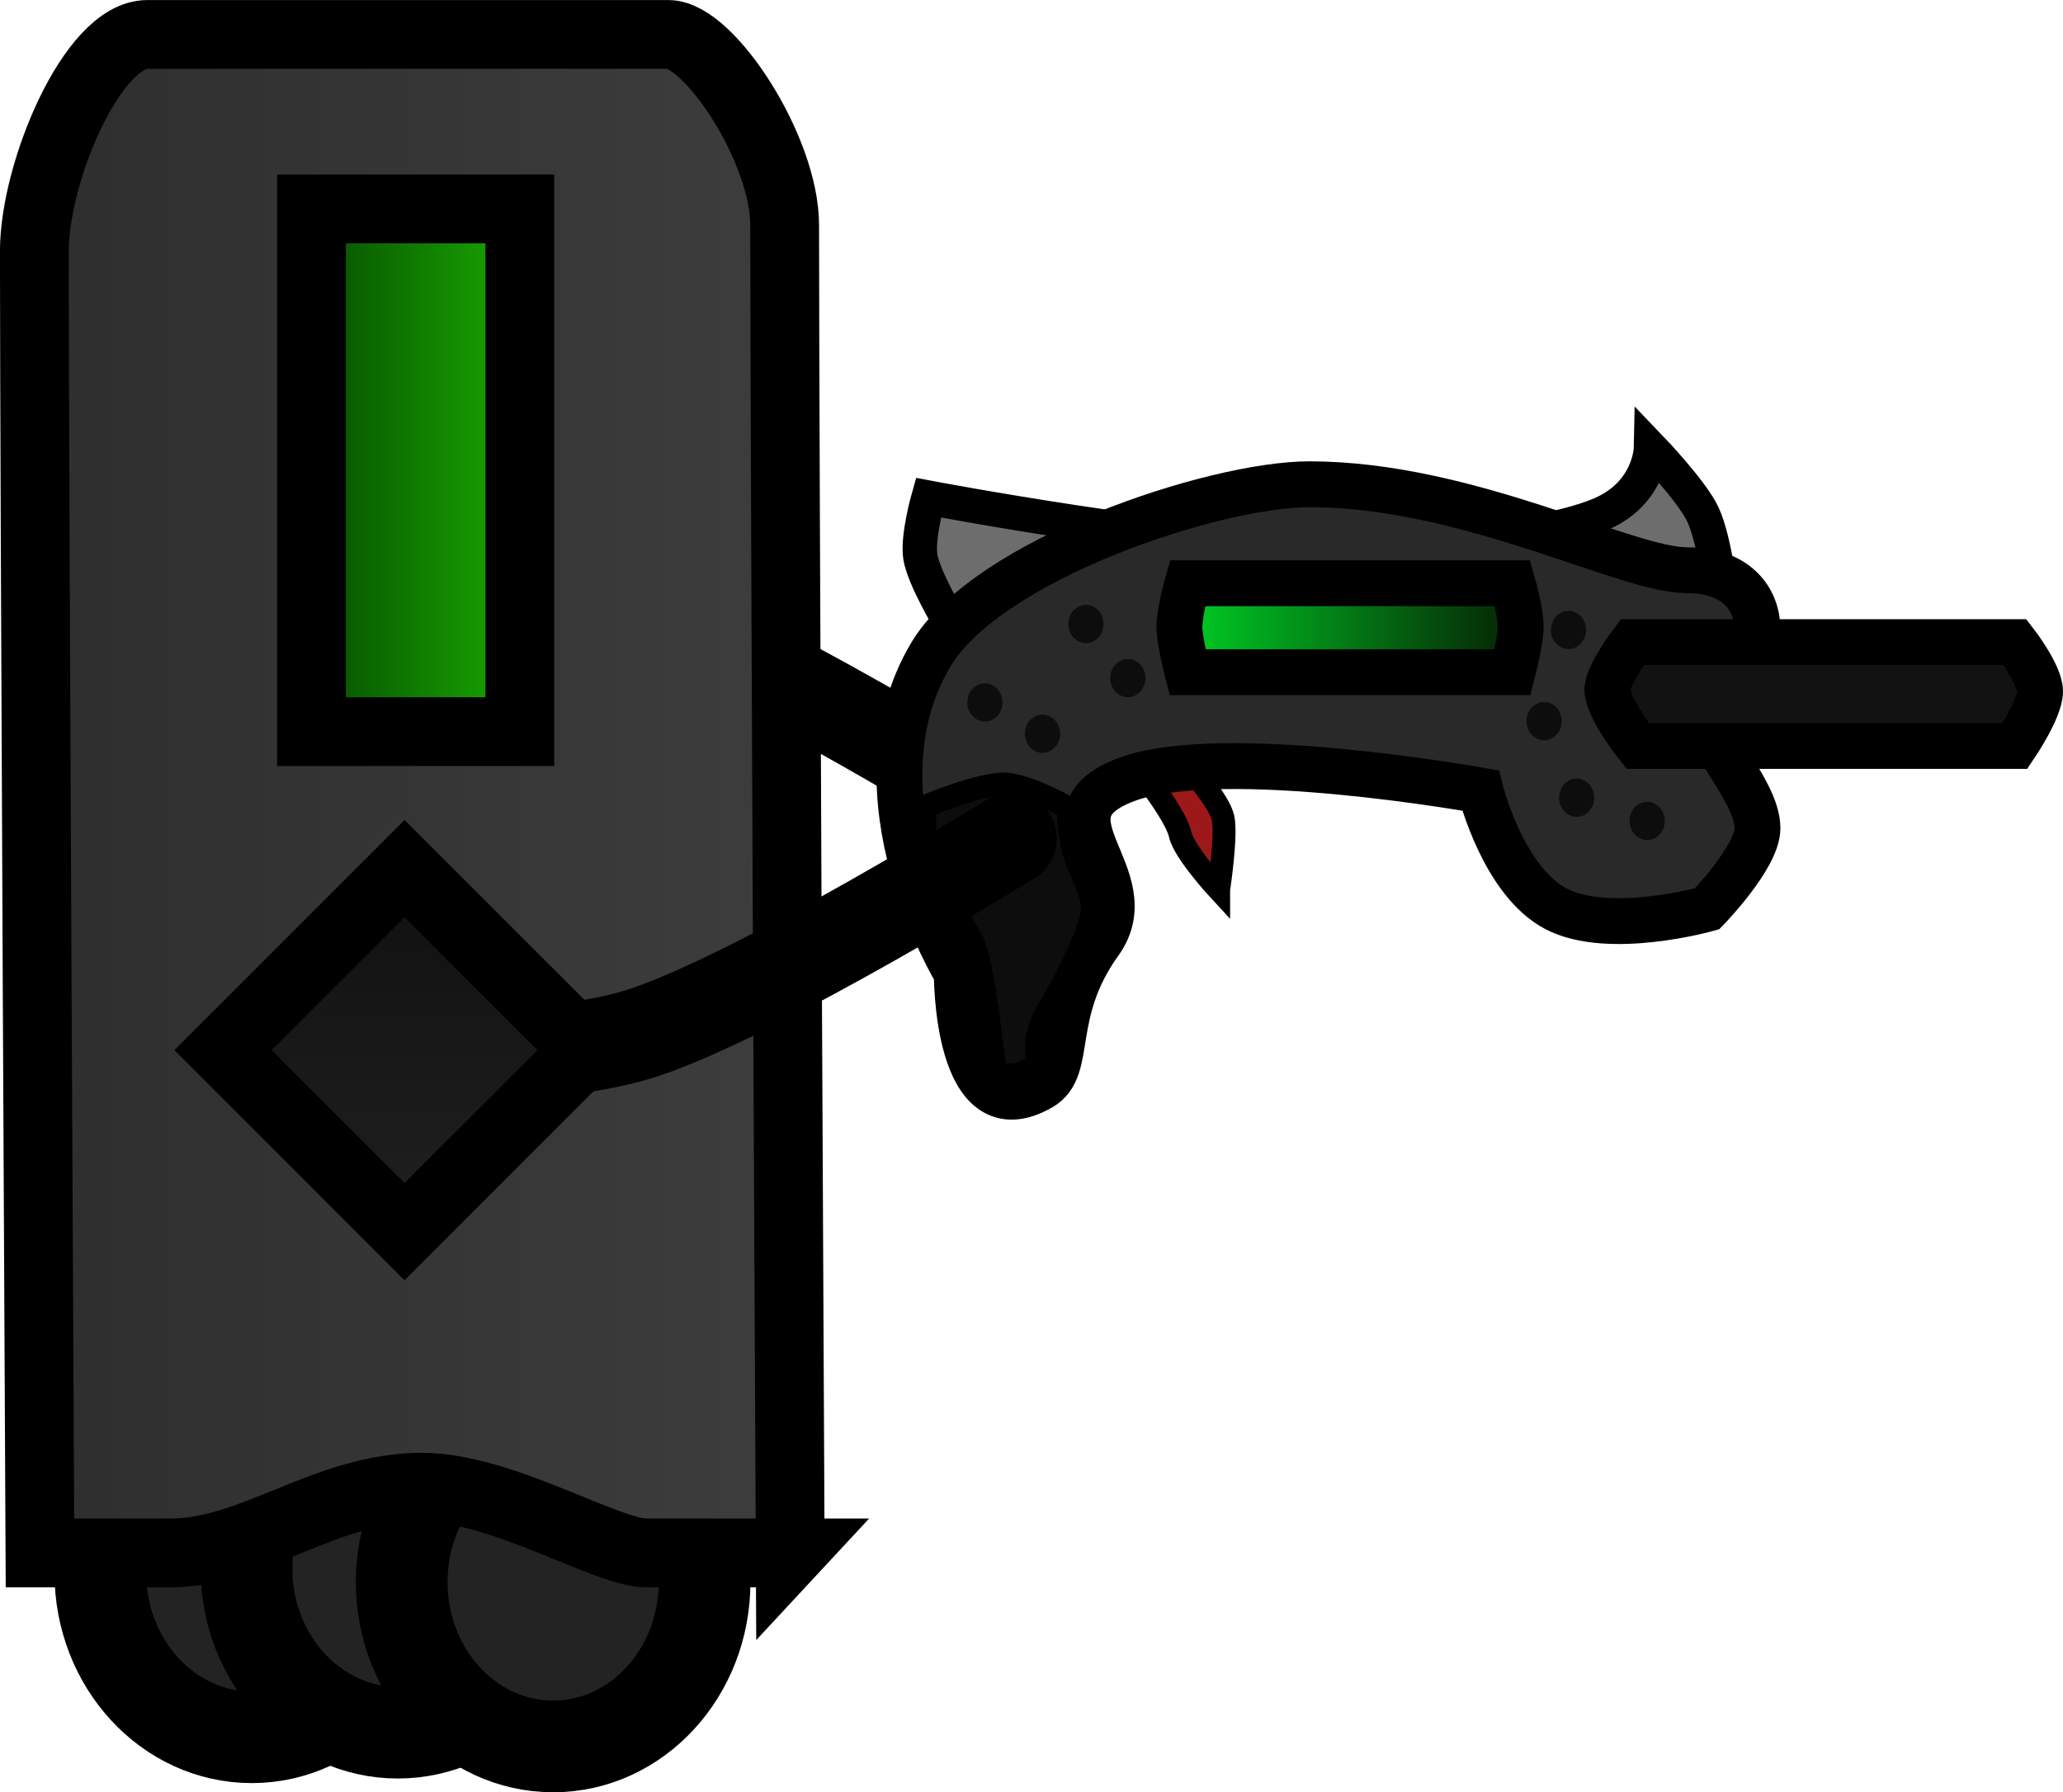 <svg version="1.1" xmlns="http://www.w3.org/2000/svg" xmlns:xlink="http://www.w3.org/1999/xlink" width="44.983" height="39.086" viewBox="0,0,44.983,39.086"><defs><linearGradient x1="201.993" y1="188.723" x2="199.023" y2="191.692" gradientUnits="userSpaceOnUse" id="color-1"><stop offset="0" stop-color="#333333"/><stop offset="1" stop-color="#515151"/></linearGradient><linearGradient x1="247.95" y1="175.014" x2="231.591" y2="175.014" gradientUnits="userSpaceOnUse" id="color-2"><stop offset="0" stop-color="#3d3d3d"/><stop offset="1" stop-color="#2e2e2e"/></linearGradient><linearGradient x1="237.511" y1="166.748" x2="242.054" y2="166.748" gradientUnits="userSpaceOnUse" id="color-3"><stop offset="0" stop-color="#054e00"/><stop offset="1" stop-color="#1aa800"/></linearGradient><linearGradient x1="256.613" y1="170.182" x2="263.699" y2="170.182" gradientUnits="userSpaceOnUse" id="color-4"><stop offset="0" stop-color="#00cb24"/><stop offset="1" stop-color="#062505"/></linearGradient><linearGradient x1="239.54" y1="175.435" x2="239.54" y2="183.352" gradientUnits="userSpaceOnUse" id="color-5"><stop offset="0" stop-color="#101010"/><stop offset="1" stop-color="#202020"/></linearGradient></defs><g transform="translate(-230.719,-156.492)"><g data-paper-data="{&quot;isPaintingLayer&quot;:true}" fill-rule="nonzero" stroke-linejoin="miter" stroke-miterlimit="10" stroke-dasharray="" stroke-dashoffset="0" style="mix-blend-mode: normal"><path d="M238.137,169.31c0,0 4.176,-0.203 6.368,0.522c2.546,0.841 8.007,4.228 8.007,4.228" data-paper-data="{&quot;index&quot;:null}" fill="none" stroke="#000000" stroke-width="2" stroke-linecap="round"/><path d="M236.209,194.379c-1.824,0 -3.302,-1.605 -3.302,-3.584c0,-1.979 1.478,-3.584 3.302,-3.584c1.824,0 3.302,1.605 3.302,3.584c0,1.979 -1.478,3.584 -3.302,3.584z" data-paper-data="{&quot;index&quot;:null}" fill="#232323" stroke="#000000" stroke-width="2" stroke-linecap="butt"/><path d="M239.395,194.279c-1.824,0 -3.302,-1.605 -3.302,-3.584c0,-1.979 1.478,-3.584 3.302,-3.584c1.824,0 3.302,1.605 3.302,3.584c0,1.979 -1.478,3.584 -3.302,3.584z" data-paper-data="{&quot;index&quot;:null}" fill="#232323" stroke="#000000" stroke-width="2" stroke-linecap="butt"/><path d="M242.78,194.579c-1.824,0 -3.302,-1.605 -3.302,-3.584c0,-1.979 1.478,-3.584 3.302,-3.584c1.824,0 3.302,1.605 3.302,3.584c0,1.979 -1.478,3.584 -3.302,3.584z" data-paper-data="{&quot;index&quot;:null}" fill="#232323" stroke="#000000" stroke-width="2" stroke-linecap="butt"/><path d="" fill="url(#color-1)" stroke="#000000" stroke-width="1.5" stroke-linecap="butt"/><path d="M247.95,190.359c0,0 -1.731,0 -3.138,0c-0.872,0 -3.155,-1.433 -4.896,-1.433c-2.075,0 -3.686,1.433 -5.47,1.433c-1.675,0 -2.856,0 -2.856,0c0,0 -0.122,-23.598 -0.122,-28.389c0,-1.723 1.267,-4.727 2.463,-4.727c3.328,0 9.5,0 11.361,0c0.892,0 2.536,2.506 2.536,4.161c0,4.727 0.121,28.956 0.121,28.956z" data-paper-data="{&quot;index&quot;:null}" fill="url(#color-2)" stroke="#000000" stroke-width="1.5" stroke-linecap="butt"/><path d="M237.511,172.448v-11.4h4.543v11.4z" fill="url(#color-3)" stroke="#000000" stroke-width="1.5" stroke-linecap="butt"/><g stroke-linecap="butt"><path d="M251.424,170.036c0,0 -0.556,-0.926 -0.636,-1.393c-0.073,-0.426 0.175,-1.297 0.175,-1.297c0,0 5.682,1.076 8.531,1.076c1.666,0 4.559,-0.089 6.071,-0.692c1.132,-0.451 1.153,-1.46 1.153,-1.46c0,0 0.895,0.933 1.133,1.444c0.27,0.581 0.404,1.86 0.404,1.86z" fill="#6d6d6d" stroke="#000000" stroke-width="0.75"/><path d="M257.291,175.892c0,0 -0.749,-0.81 -0.838,-1.2c-0.085,-0.371 -0.632,-1.085 -0.632,-1.085l0.843,-0.354c0,0 0.634,0.693 0.721,1.074c0.087,0.381 -0.094,1.565 -0.094,1.565z" fill="#9d1919" stroke="#000000" stroke-width="0.5"/><path d="M251.583,177.719c0,0 -2.384,-3.886 -0.572,-6.943c1.236,-2.086 6.185,-3.723 8.258,-3.723c3.464,0 6.891,1.875 8.234,1.875c1.106,0 1.537,0.658 1.537,1.289c0,0.358 -1.318,0.852 -1.318,1.407c0,0.846 1.318,2.068 1.318,2.93c0,0.629 -1.098,1.758 -1.098,1.758c0,0 -2.139,0.603 -3.294,0c-1.155,-0.603 -1.647,-2.579 -1.647,-2.579c0,0 -5.647,-1.021 -7.723,-0.239c-2.076,0.782 0.465,2.097 -0.583,3.553c-1.117,1.551 -0.56,2.741 -1.274,3.157c-1.866,1.087 -1.839,-2.485 -1.839,-2.485z" fill="#292929" stroke="#000000" stroke-width="1"/><path d="M266.43,172.761c0,0 -0.641,-0.799 -0.663,-1.213c-0.016,-0.31 0.545,-1.052 0.545,-1.052h8.343c0,0 0.547,0.706 0.547,1.073c0,0.387 -0.547,1.192 -0.547,1.192z" fill="#121212" stroke="#000000" stroke-width="1"/><path d="M256.613,171.152c0,0 -0.177,-0.684 -0.177,-0.987c0,-0.34 0.177,-0.953 0.177,-0.953h7.087c0,0 0.177,0.614 0.177,0.953c0,0.303 -0.177,0.987 -0.177,0.987z" fill="url(#color-4)" stroke="#000000" stroke-width="1"/><path d="M254.013,170.101c0,-0.23 0.172,-0.417 0.384,-0.417c0.212,0 0.384,0.187 0.384,0.417c0,0.23 -0.172,0.417 -0.384,0.417c-0.212,0 -0.384,-0.187 -0.384,-0.417z" fill="#0d0d0d" stroke="none" stroke-width="0.5"/><path d="M254.927,171.28c0,-0.23 0.172,-0.417 0.384,-0.417c0.212,0 0.384,0.187 0.384,0.417c0,0.23 -0.172,0.417 -0.384,0.417c-0.212,0 -0.384,-0.187 -0.384,-0.417z" fill="#0d0d0d" stroke="none" stroke-width="0.5"/><path d="M251.81,171.811c0,-0.23 0.172,-0.417 0.384,-0.417c0.212,0 0.384,0.187 0.384,0.417c0,0.23 -0.172,0.417 -0.384,0.417c-0.212,0 -0.384,-0.187 -0.384,-0.417z" fill="#0d0d0d" stroke="none" stroke-width="0.5"/><path d="M253.067,172.494c0,-0.23 0.172,-0.417 0.384,-0.417c0.212,0 0.384,0.187 0.384,0.417c0,0.23 -0.172,0.417 -0.384,0.417c-0.212,0 -0.384,-0.187 -0.384,-0.417z" fill="#0d0d0d" stroke="none" stroke-width="0.5"/><path d="M252.426,179.913c0,0 -0.037,-0.324 -0.111,-0.876c-0.07,-0.528 -0.172,-1.272 -0.305,-1.775c-0.128,-0.482 -0.665,-1.009 -0.904,-1.687c-0.337,-0.955 -0.196,-1.505 -0.196,-1.505c0,0 1.169,-0.49 1.715,-0.479c0.498,0.01 1.431,0.543 1.431,0.543c0,0 -0.109,0.169 0.07,0.904c0.102,0.418 0.418,0.874 0.418,1.276c0,0.386 -0.599,1.615 -0.945,2.159c-0.456,0.717 -0.217,1.23 -0.217,1.23c0,0 -0.308,0.183 -0.451,0.214c-0.171,0.037 -0.504,-0.005 -0.504,-0.005z" fill="#0d0d0d" stroke="#000000" stroke-width="0.5"/><path d="M266.251,174.395c0,-0.23 0.172,-0.417 0.384,-0.417c0.212,0 0.384,0.187 0.384,0.417c0,0.23 -0.172,0.417 -0.384,0.417c-0.212,0 -0.384,-0.187 -0.384,-0.417z" fill="#0d0d0d" stroke="none" stroke-width="0.5"/><path d="M264.714,173.889c0,-0.23 0.172,-0.417 0.384,-0.417c0.212,0 0.384,0.187 0.384,0.417c0,0.23 -0.172,0.417 -0.384,0.417c-0.212,0 -0.384,-0.187 -0.384,-0.417z" fill="#0d0d0d" stroke="none" stroke-width="0.5"/><path d="M264.536,170.23c0,-0.23 0.172,-0.417 0.384,-0.417c0.212,0 0.384,0.187 0.384,0.417c0,0.23 -0.172,0.417 -0.384,0.417c-0.212,0 -0.384,-0.187 -0.384,-0.417z" fill="#0d0d0d" stroke="none" stroke-width="0.5"/><path d="M264.004,172.22c0,-0.23 0.172,-0.417 0.384,-0.417c0.212,0 0.384,0.187 0.384,0.417c0,0.23 -0.172,0.417 -0.384,0.417c-0.212,0 -0.384,-0.187 -0.384,-0.417z" fill="#0d0d0d" stroke="none" stroke-width="0.5"/></g><path d="M252.762,174.784c0,0 -5.461,3.387 -8.007,4.228c-2.192,0.724 -6.368,0.522 -6.368,0.522" fill="none" stroke="#000000" stroke-width="2" stroke-linecap="round"/><path d="M235.582,179.394l3.958,-3.958l3.958,3.958l-3.958,3.958z" fill="url(#color-5)" stroke="#000000" stroke-width="1.5" stroke-linecap="butt"/></g></g></svg>